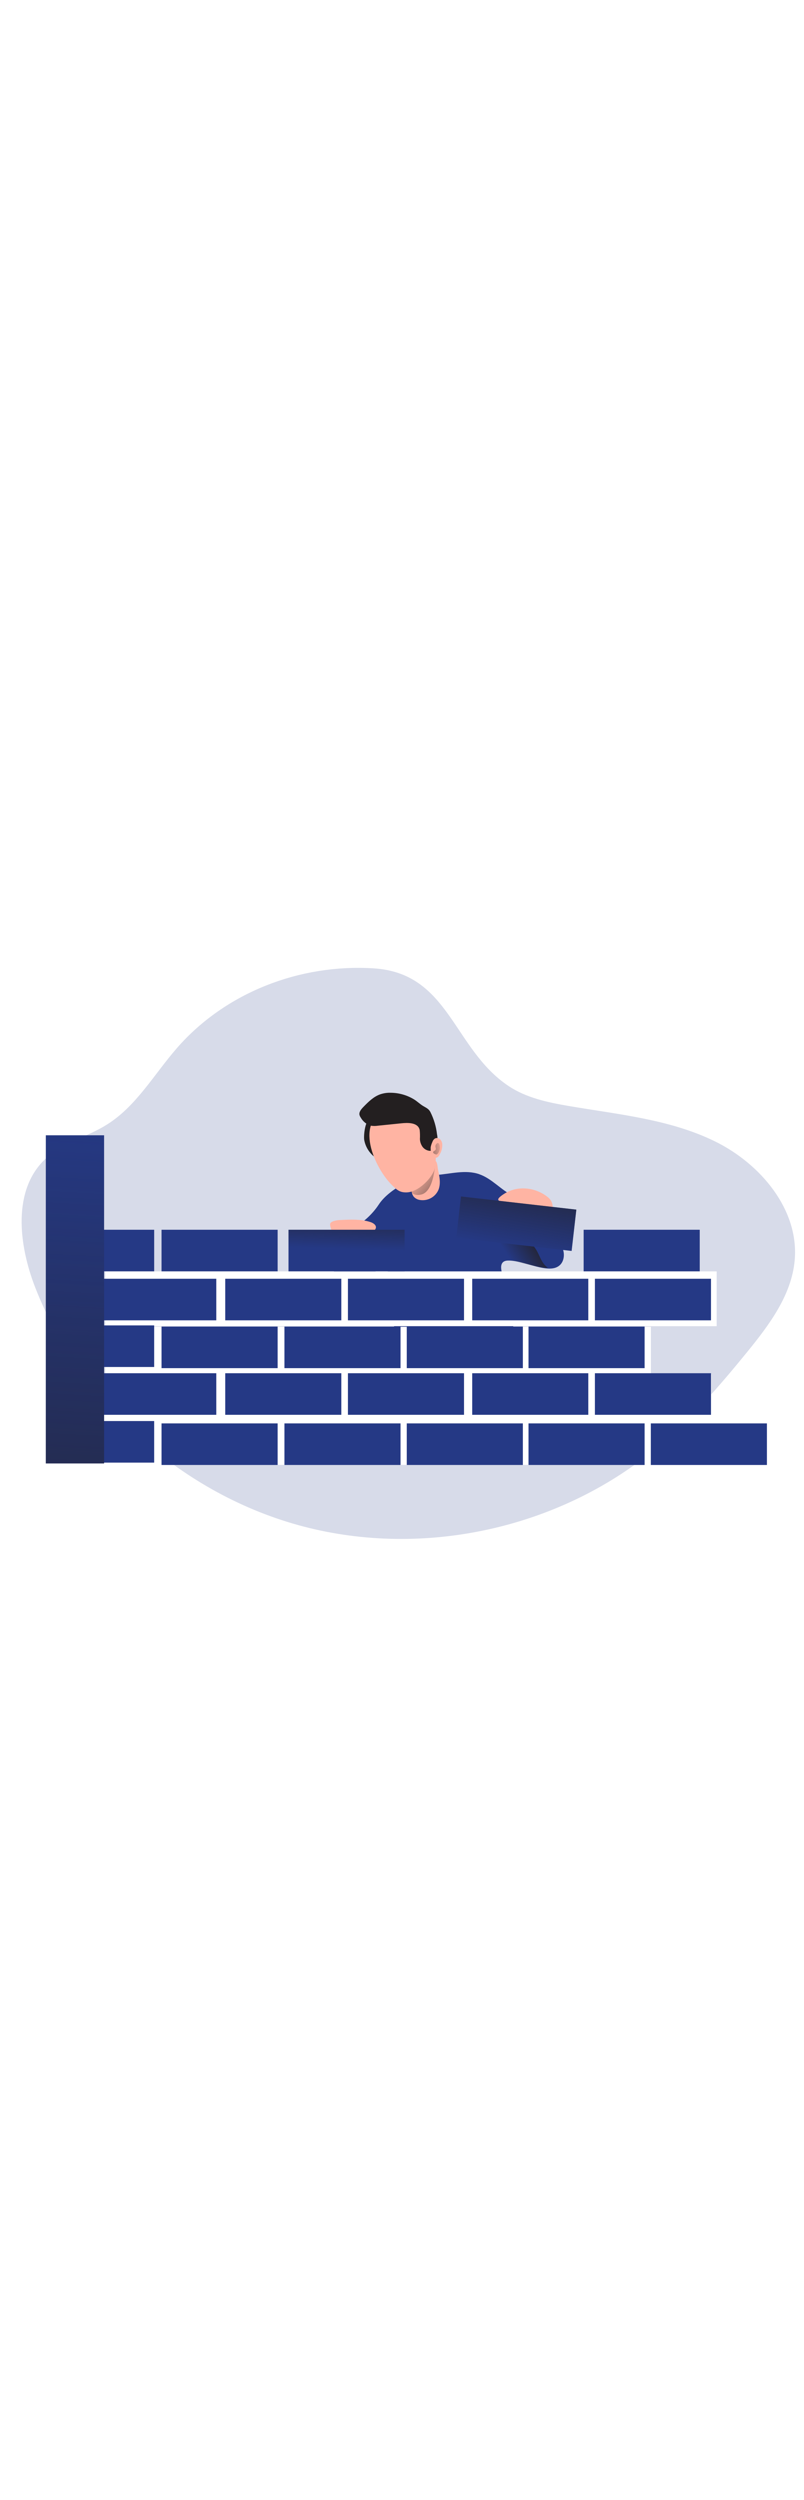 <svg id="_0123_process_building" xmlns="http://www.w3.org/2000/svg" xmlns:xlink="http://www.w3.org/1999/xlink" viewBox="0 0 500 500" data-imageid="construction-site-1-26" imageName="Construction Site 1" class="illustrations_image" style="width: 161px;"><defs><style>.cls-1_construction-site-1-26{fill:url(#linear-gradient);}.cls-1_construction-site-1-26,.cls-2_construction-site-1-26,.cls-3_construction-site-1-26,.cls-4_construction-site-1-26,.cls-5_construction-site-1-26,.cls-6_construction-site-1-26,.cls-7_construction-site-1-26,.cls-8_construction-site-1-26,.cls-9_construction-site-1-26,.cls-10_construction-site-1-26,.cls-11_construction-site-1-26,.cls-12_construction-site-1-26{stroke-width:0px;}.cls-2_construction-site-1-26{isolation:isolate;opacity:.18;}.cls-2_construction-site-1-26,.cls-12_construction-site-1-26{fill:#68e1fd;}.cls-3_construction-site-1-26{fill:url(#linear-gradient-4-construction-site-1-26);}.cls-4_construction-site-1-26{fill:url(#linear-gradient-2-construction-site-1-26);}.cls-5_construction-site-1-26{fill:url(#linear-gradient-3-construction-site-1-26);}.cls-6_construction-site-1-26{fill:url(#linear-gradient-7-construction-site-1-26);}.cls-7_construction-site-1-26{fill:url(#linear-gradient-5-construction-site-1-26);}.cls-8_construction-site-1-26{fill:url(#linear-gradient-6-construction-site-1-26);}.cls-9_construction-site-1-26{fill:#231f20;}.cls-10_construction-site-1-26{fill:#fff;}.cls-11_construction-site-1-26{fill:#ffb4a3;}</style><linearGradient id="linear-gradient-construction-site-1-26" x1="794.48" y1="3564.64" x2="812.87" y2="3418.58" gradientTransform="translate(-522.14 3795.09) scale(1 -1)" gradientUnits="userSpaceOnUse"><stop offset="0" stop-color="#231f20" stop-opacity="0"/><stop offset="1" stop-color="#231f20"/></linearGradient><linearGradient id="linear-gradient-2-construction-site-1-26" x1="838.98" y1="3539.76" x2="858.94" y2="3552.42" xlink:href="#linear-gradient-construction-site-1-26"/><linearGradient id="linear-gradient-3-construction-site-1-26" x1="780.45" y1="3594.28" x2="808.34" y2="3571.34" xlink:href="#linear-gradient-construction-site-1-26"/><linearGradient id="linear-gradient-4-construction-site-1-26" x1="-2277.76" y1="4123.64" x2="-2295.03" y2="4114.29" gradientTransform="translate(896.78 4856.44) rotate(21.35) scale(1 -1)" xlink:href="#linear-gradient-construction-site-1-26"/><linearGradient id="linear-gradient-5-construction-site-1-26" x1="840.46" y1="3545.85" x2="850.98" y2="3605.27" gradientTransform="translate(-3312.9 -200.97) rotate(83.5) scale(1 -1)" xlink:href="#linear-gradient-construction-site-1-26"/><linearGradient id="linear-gradient-6-construction-site-1-26" x1="686.55" y1="3616.87" x2="687.52" y2="3651.17" gradientTransform="translate(-471 3866.26) scale(1 -1)" xlink:href="#linear-gradient-construction-site-1-26"/><linearGradient id="linear-gradient-7-construction-site-1-26" x1="524.48" y1="3703.75" x2="498.4" y2="3254.57" gradientTransform="translate(-471 3866.26) scale(1 -1)" xlink:href="#linear-gradient-construction-site-1-26"/></defs><path id="background_construction-site-1-26" class="cls-2_construction-site-1-26 targetColor" d="M109.95,124.68c-14.15,16.21-25.14,35.93-43.37,47.37-12.22,7.72-27.09,11.18-37.8,20.87-21.28,19.3-17.27,53.8-6.81,80.54,28.15,71.92,92.1,128.78,166.82,148.31,74.72,19.53,158.32,1.29,218.07-47.69,21.69-17.77,40.17-39.08,57.89-60.83,13.7-16.83,27.57-35.3,29.47-56.93,2.77-31.34-21.21-59.82-49.44-73.71-28.23-13.88-60.36-16.79-91.34-22.1-12.94-2.21-26.17-5.04-37.1-12.31-34.74-23.16-36.68-70.26-84.14-73.15-45.65-2.82-92,14.9-122.26,49.63Z" style="fill: rgb(37, 57, 133);"/><g id="character_construction-site-1-26"><path class="cls-9_construction-site-1-26" d="M240.55,362.26c-.23,2.96-.44,6.02.59,8.8,1.94,5.23,7.74,8.02,13.25,8.88,2.88.45,5.91.51,8.64-.52,4.74-1.79,7.69-6.45,10.07-10.92,2.38-4.47,4.74-9.3,9.03-11.99,1.74,4.46,3.5,8.96,6.13,12.96,2.63,4,6.23,7.52,10.71,9.22,7.88,2.98,16.83-.21,23.79-4.97,1.11-.76,2.2-1.57,2.99-2.65,2.12-2.9,1.54-6.9.83-10.42-3.84-18.99-8.87-37.73-15.05-56.1-.31-.93-.66-1.91-1.42-2.52-.68-.55-1.58-.72-2.45-.83-2.25-.28-4.52-.24-6.78-.17-12.98.42-25.89,2.05-38.77,3.67-4.47.56-9.53.56-13.83,1.92-3.21,1.02-3.72,3.46-3.97,6.54-.87,10.46-1.6,20.93-2.4,31.39-.45,5.9-.9,11.8-1.35,17.7Z"/><path class="cls-12_construction-site-1-26 targetColor" d="M298.11,202.96c7.83,2.71,13.42,9.74,20.88,13.35,1.04.43,2.03.98,2.96,1.62,2.47,2.07,2.96,5.07,4.98,7.46,2.1,2.49,4.83,4.38,7.37,6.37,3.72,2.92,7.21,6.15,10.41,9.64,2.32,2.53,4.54,5.3,5.51,8.6.96,3.3.4,7.25-2.18,9.51-3.25,2.86-8.19,2.14-12.43,1.25-6-1.26-13.63-4.36-19.75-4.2-7.24.19-3.31,9.32-1.63,13.46,2.47,6.07,3.61,12.6,4.4,19.11,1.01,8.43,1.19,17.82-4.14,24.43-2,2.48-4.64,4.37-7.43,5.92-14.1,7.82-31.21,7-47.3,5.96-3.77-.24-7.81-.59-10.73-2.98-4.62-3.78-4.44-10.75-4.16-16.71.59-12.4-.12-24.85-2.12-37.1-.33-2-.71-4.06-1.84-5.75-4.26-6.37-8.38,2.4-11.43,5.36-1.14,1.1-2.35,2.2-3.83,2.78-1.57.63-3.31.63-5,.63-2.25,0-4.56-.03-6.62-.92-1.54-.67-2.83-1.79-4.1-2.89-.74-.64-1.5-1.31-1.9-2.21-.35-.8-.39-1.69-.39-2.57-.04-4.42.42-8.84,1.36-13.15.69-3.17,1.71-6.41,3.93-8.79,1.77-1.89,4.14-3.08,6.38-4.38,6.43-3.76,12.14-8.77,16.23-14.98,3.57-5.43,9.56-9.52,15.03-12.86,3.34-2.05,7.38-2.34,10.94-3.86,3.55-1.52,5.83-1.43,9.8-1.66,8.86-.63,18.11-3.47,26.81-.46Z" style="fill: rgb(37, 57, 133);"/><path class="cls-1_construction-site-1-26" d="M298.11,202.96c7.83,2.71,13.42,9.74,20.88,13.35,1.04.43,2.03.98,2.96,1.62.8.67,1.5,1.46,2.06,2.34,3.03,4.73,4.76,9.77,5.69,15.3.88,5.25,5.48,8.92,9.08,12.54,3.44,3.45,6.78,7.6,6.86,12.68-1.44.39-2.97.2-4.45,0-6.89-.95-13.76-2.12-20.58-3.5-6.98-1.41-11.7.64-11.09,8.88.29,3.87,1.95,7.47,3.37,11.09,2.09,5.36,3.67,10.93,4.71,16.59,1.11,6.1,1.15,13.42-3.71,17.27-1.73,1.37-3.3,6.86-5.4,7.54-12.93,4.22-13.91,6.08-27.45,7.34-8.24.77-27.17,3.19-32.01-3.52-3.5-4.85-6.83-17.33-6.59-23.3.37-9.22.74-18.43,1.11-27.65.1-2.45.18-5.01-.84-7.25-4.21-9.24-12.01,2.69-16.38,5.06-3.87,2.1-8.51,3.08-12.74,1.86-2.6-.75-5.08-2.45-6.06-4.98-.6-1.53-.61-3.22-.52-4.85.25-4.32,1.18-8.6,2.75-12.63.64-1.63,1.42-3.28,2.78-4.38,1.76-1.42,4.15-1.68,6.4-1.88,1.31-.12,2.76-.2,3.82.59,1.48,1.11,1.44,3.31,1.24,5.16-.34,3.21-.67,6.41-1.01,9.62-.26,2.46-.48,5.1.7,7.27,2.75-3.56,4.4-7.82,6.02-12.02,1.85-4.79,3.71-9.61,4.92-14.61.99-4.07.05-7.77.82-11.86,1.21-6.43,4.3-6.72,9.89-10.14,3.34-2.05,12.6-9.88,16.15-11.45,3.55-1.57,5.83-1.43,9.8-1.66,8.86-.58,18.11-3.42,26.81-.41Z"/><path class="cls-4_construction-site-1-26" d="M330.17,245.65c1.26,1.35,2.42,2.77,3.37,4.34,1.15,1.91,1.95,4,2.98,5.97,1.03,1.97,2.35,3.87,4.23,5.06-2.12.16-4.24-.28-6.32-.73-2.93-.62-5.86-1.25-8.77-1.96-3.61-.88-7.29-1.9-10.98-1.49-1.24.14-2.71.62-3.85.07-1.04-.51-1.94-1.54-2.66-2.42-1.62-1.98-2.82-4.3-3.84-6.63-.64-1.43-1.19-2.9-1.67-4.39,2.47-.78,5.01-1.39,7.55-1.91,2.28-.47,4.57-.86,6.89-1.08,1.05-.1,2.29-.34,3.33-.25,1.31.11,2.77.81,4.03,1.19.63.19,1.26.38,1.84.7.73.4,1.34.98,1.94,1.57.66.65,1.31,1.3,1.94,1.98Z"/><path class="cls-11_construction-site-1-26" d="M272.43,200.26c.91,4.13,1.81,8.57.19,12.48-1.99,4.46-6.76,7.01-11.58,6.18-1.51-.23-2.88-1-3.86-2.17-.49-.69-.85-1.48-1.05-2.3-2.37-8.16,2.11-16.73,10.15-19.45,1.29-.44,3.41-1.29,4.62-.31s1.24,4.26,1.53,5.58Z"/><path class="cls-5_construction-site-1-26" d="M270.67,195.44s-.48,18.47-8.93,20.17-7.85-7.72-7.85-7.72l16.78-12.45Z"/><path class="cls-9_construction-site-1-26" d="M226.51,181.69c.88,4.76,3.72,8.93,7.82,11.49.97-1,1.41-2.41,1.18-3.78-.23-1.35-.57-2.68-.99-3.99-1.09-4.35-.32-8.92-.18-13.39,0-1.29-.09-2.78-1.17-3.46-5.94-3.71-7.18,10.16-6.66,13.14Z"/><path class="cls-11_construction-site-1-26" d="M323.74,211.78c5.82-.35,11.57,1.37,16.24,4.86,1.09.75,2.03,1.7,2.74,2.82.8,1.55,1.14,3.29.99,5.03-.1,5.13-2.62,9.9-6.81,12.87-4.21,2.77-10.29,2.82-14.15-.41-3.86-3.23-4.85-8.35-6.96-12.78-.42-1.07-1.13-2-2.06-2.69-3.67-2.32-6.1-2.3-.85-5.96,3.22-2.19,6.97-3.49,10.86-3.74Z"/><path class="cls-11_construction-site-1-26" d="M243.89,209.82c3,2.89,4.73,4.49,8.9,4.41,7.49-.12,16.21-9.25,17.51-14.76.74-3.43.89-6.96.45-10.43-.77-7.45-3.28-14.95-8.43-20.38-5.15-5.43-13.24-8.43-20.4-6.23-22.55,6.93-8.94,36.86,1.97,47.38Z"/><path class="cls-9_construction-site-1-26" d="M242.74,152.33c-2.09-.04-4.17.28-6.15.93-4.26,1.45-7.56,4.77-10.7,7.99-1.29,1.35-2.75,3.06-2.32,4.9.16.57.42,1.11.77,1.6,1.3,2.32,3.41,4.08,5.92,4.97,1.57.32,3.18.34,4.76.08l14.58-1.49c3.86-.4,10.4-.68,11.41,4.23.18,1.84.23,3.7.13,5.54.06,1.68.6,3.31,1.54,4.71.97,1.37,2.46,2.3,4.12,2.57.77.13,1.56.02,2.26-.32,1.3-.89,2.26-2.19,2.71-3.69.44-2.06.44-4.18,0-6.24-.55-4.84-1.96-9.54-4.16-13.89-1.11-2.03-2.68-2.57-4.55-3.71-1.88-1.13-3.63-2.86-5.61-4.07-4.44-2.69-9.53-4.11-14.72-4.1Z"/><path class="cls-11_construction-site-1-26" d="M267.78,186.43c.22-1.23.6-2.43,1.13-3.56.29-.91.9-1.69,1.71-2.19,1.02-.44,2.21-.24,3.02.51.79.76,1.27,1.78,1.38,2.87.16,2.17-.32,4.33-1.39,6.23-.29.71-.73,1.36-1.29,1.89-.59.53-1.43.68-2.17.4-.6-.39-1.05-.97-1.29-1.65-.84-1.34-1.2-2.93-1.02-4.5"/><path class="cls-3_construction-site-1-26" d="M270.18,188.39c.35-.2.63-.5.81-.86.19-.59-.22-1.29-.24-1.87,0-.49.17-.96.46-1.35.28-.44.76-.87,1.29-.72.33.15.58.42.69.76.59,1.55.49,3.27-.27,4.75-.22.57-.6,1.06-1.09,1.43-.15.11-.33.18-.51.19-.18-.01-.36-.07-.53-.15-.44-.19-1.16-.5-1.35-.98-.3-.68.21-.84.75-1.2Z"/><path class="cls-11_construction-site-1-26" d="M210.47,244.51c1.42.92,3.03,1.5,4.71,1.7,1.46.2,2.93.2,4.39,0,5.35-.75,10.02-4.21,13.37-8.45.36-.41.64-.89.8-1.42.41-1.78-1.6-3.11-3.33-3.68-5.93-1.9-12.31-1.61-18.54-1.29-1.62,0-3.23.27-4.76.82-2.07.9-2.06,1.62-1.54,3.64.82,3.23,1.99,6.68,4.91,8.67Z"/></g><g id="bricks_construction-site-1-26"><rect class="cls-10_construction-site-1-26" x="65.48" y="263.29" width="380.21" height="34.03"/><rect class="cls-10_construction-site-1-26" x="65.48" y="297.69" width="339.31" height="31.2"/><rect class="cls-10_construction-site-1-26" x="56.64" y="327.15" width="385.7" height="31.2"/><rect class="cls-10_construction-site-1-26" x="55.54" y="352.28" width="421.46" height="31.2"/><rect class="cls-12_construction-site-1-26 targetColor" x="100.46" y="237.43" width="72.2" height="25.83" style="fill: rgb(37, 57, 133);"/><rect class="cls-12_construction-site-1-26 targetColor" x="34.42" y="237.43" width="61.46" height="25.83" style="fill: rgb(37, 57, 133);"/><rect class="cls-12_construction-site-1-26 targetColor" x="34.42" y="296.84" width="61.46" height="25.83" style="fill: rgb(37, 57, 133);"/><rect class="cls-12_construction-site-1-26 targetColor" x="34.42" y="356.24" width="61.46" height="25.83" style="fill: rgb(37, 57, 133);"/><rect class="cls-12_construction-site-1-26 targetColor" x="140.07" y="267.86" width="72.2" height="25.83" style="fill: rgb(37, 57, 133);"/><rect class="cls-12_construction-site-1-26 targetColor" x="62.31" y="267.86" width="72.2" height="25.83" style="fill: rgb(37, 57, 133);"/><rect class="cls-12_construction-site-1-26 targetColor" x="216.37" y="267.86" width="72.2" height="25.83" style="fill: rgb(37, 57, 133);"/><rect class="cls-12_construction-site-1-26 targetColor" x="293.66" y="267.86" width="72.2" height="25.83" style="fill: rgb(37, 57, 133);"/><rect class="cls-12_construction-site-1-26 targetColor" x="308.17" y="197.57" width="25.83" height="72.2" transform="translate(52.57 526.24) rotate(-83.5)" style="fill: rgb(37, 57, 133);"/><rect class="cls-7_construction-site-1-26" x="308.17" y="197.57" width="25.83" height="72.2" transform="translate(52.57 526.24) rotate(-83.5)"/><rect class="cls-12_construction-site-1-26 targetColor" x="369.96" y="267.86" width="72.2" height="25.83" style="fill: rgb(37, 57, 133);"/><rect class="cls-12_construction-site-1-26 targetColor" x="140.07" y="326.54" width="72.2" height="25.83" style="fill: rgb(37, 57, 133);"/><rect class="cls-12_construction-site-1-26 targetColor" x="62.31" y="326.54" width="72.2" height="25.83" style="fill: rgb(37, 57, 133);"/><rect class="cls-12_construction-site-1-26 targetColor" x="216.37" y="326.54" width="72.2" height="25.83" style="fill: rgb(37, 57, 133);"/><rect class="cls-12_construction-site-1-26 targetColor" x="293.66" y="326.54" width="72.2" height="25.83" style="fill: rgb(37, 57, 133);"/><rect class="cls-12_construction-site-1-26 targetColor" x="369.96" y="326.54" width="72.2" height="25.83" style="fill: rgb(37, 57, 133);"/><rect class="cls-12_construction-site-1-26 targetColor" x="179.42" y="237.43" width="72.2" height="25.83" style="fill: rgb(37, 57, 133);"/><rect class="cls-8_construction-site-1-26" x="179.42" y="237.43" width="72.2" height="25.83"/><rect class="cls-12_construction-site-1-26 targetColor" x="100.46" y="297.56" width="72.2" height="25.83" style="fill: rgb(37, 57, 133);"/><rect class="cls-12_construction-site-1-26 targetColor" x="176.89" y="297.56" width="72.2" height="25.83" style="fill: rgb(37, 57, 133);"/><rect class="cls-12_construction-site-1-26 targetColor" x="252.96" y="297.56" width="72.2" height="25.83" style="fill: rgb(37, 57, 133);"/><rect class="cls-12_construction-site-1-26 targetColor" x="328.68" y="297.56" width="72.2" height="25.83" style="fill: rgb(37, 57, 133);"/><rect class="cls-12_construction-site-1-26 targetColor" x="100.46" y="357.7" width="72.2" height="25.83" style="fill: rgb(37, 57, 133);"/><rect class="cls-12_construction-site-1-26 targetColor" x="176.89" y="357.7" width="72.2" height="25.83" style="fill: rgb(37, 57, 133);"/><rect class="cls-12_construction-site-1-26 targetColor" x="252.96" y="357.7" width="72.2" height="25.83" style="fill: rgb(37, 57, 133);"/><rect class="cls-12_construction-site-1-26 targetColor" x="328.68" y="357.7" width="72.2" height="25.83" style="fill: rgb(37, 57, 133);"/><rect class="cls-12_construction-site-1-26 targetColor" x="404.74" y="357.7" width="72.2" height="25.83" style="fill: rgb(37, 57, 133);"/><rect class="cls-12_construction-site-1-26 targetColor" x="362.96" y="237.43" width="72.2" height="25.83" style="fill: rgb(37, 57, 133);"/><rect class="cls-12_construction-site-1-26 targetColor" x="28.5" y="178.75" width="36.23" height="203.83" style="fill: rgb(37, 57, 133);"/><rect class="cls-6_construction-site-1-26" x="28.5" y="178.75" width="36.23" height="203.83"/></g></svg>